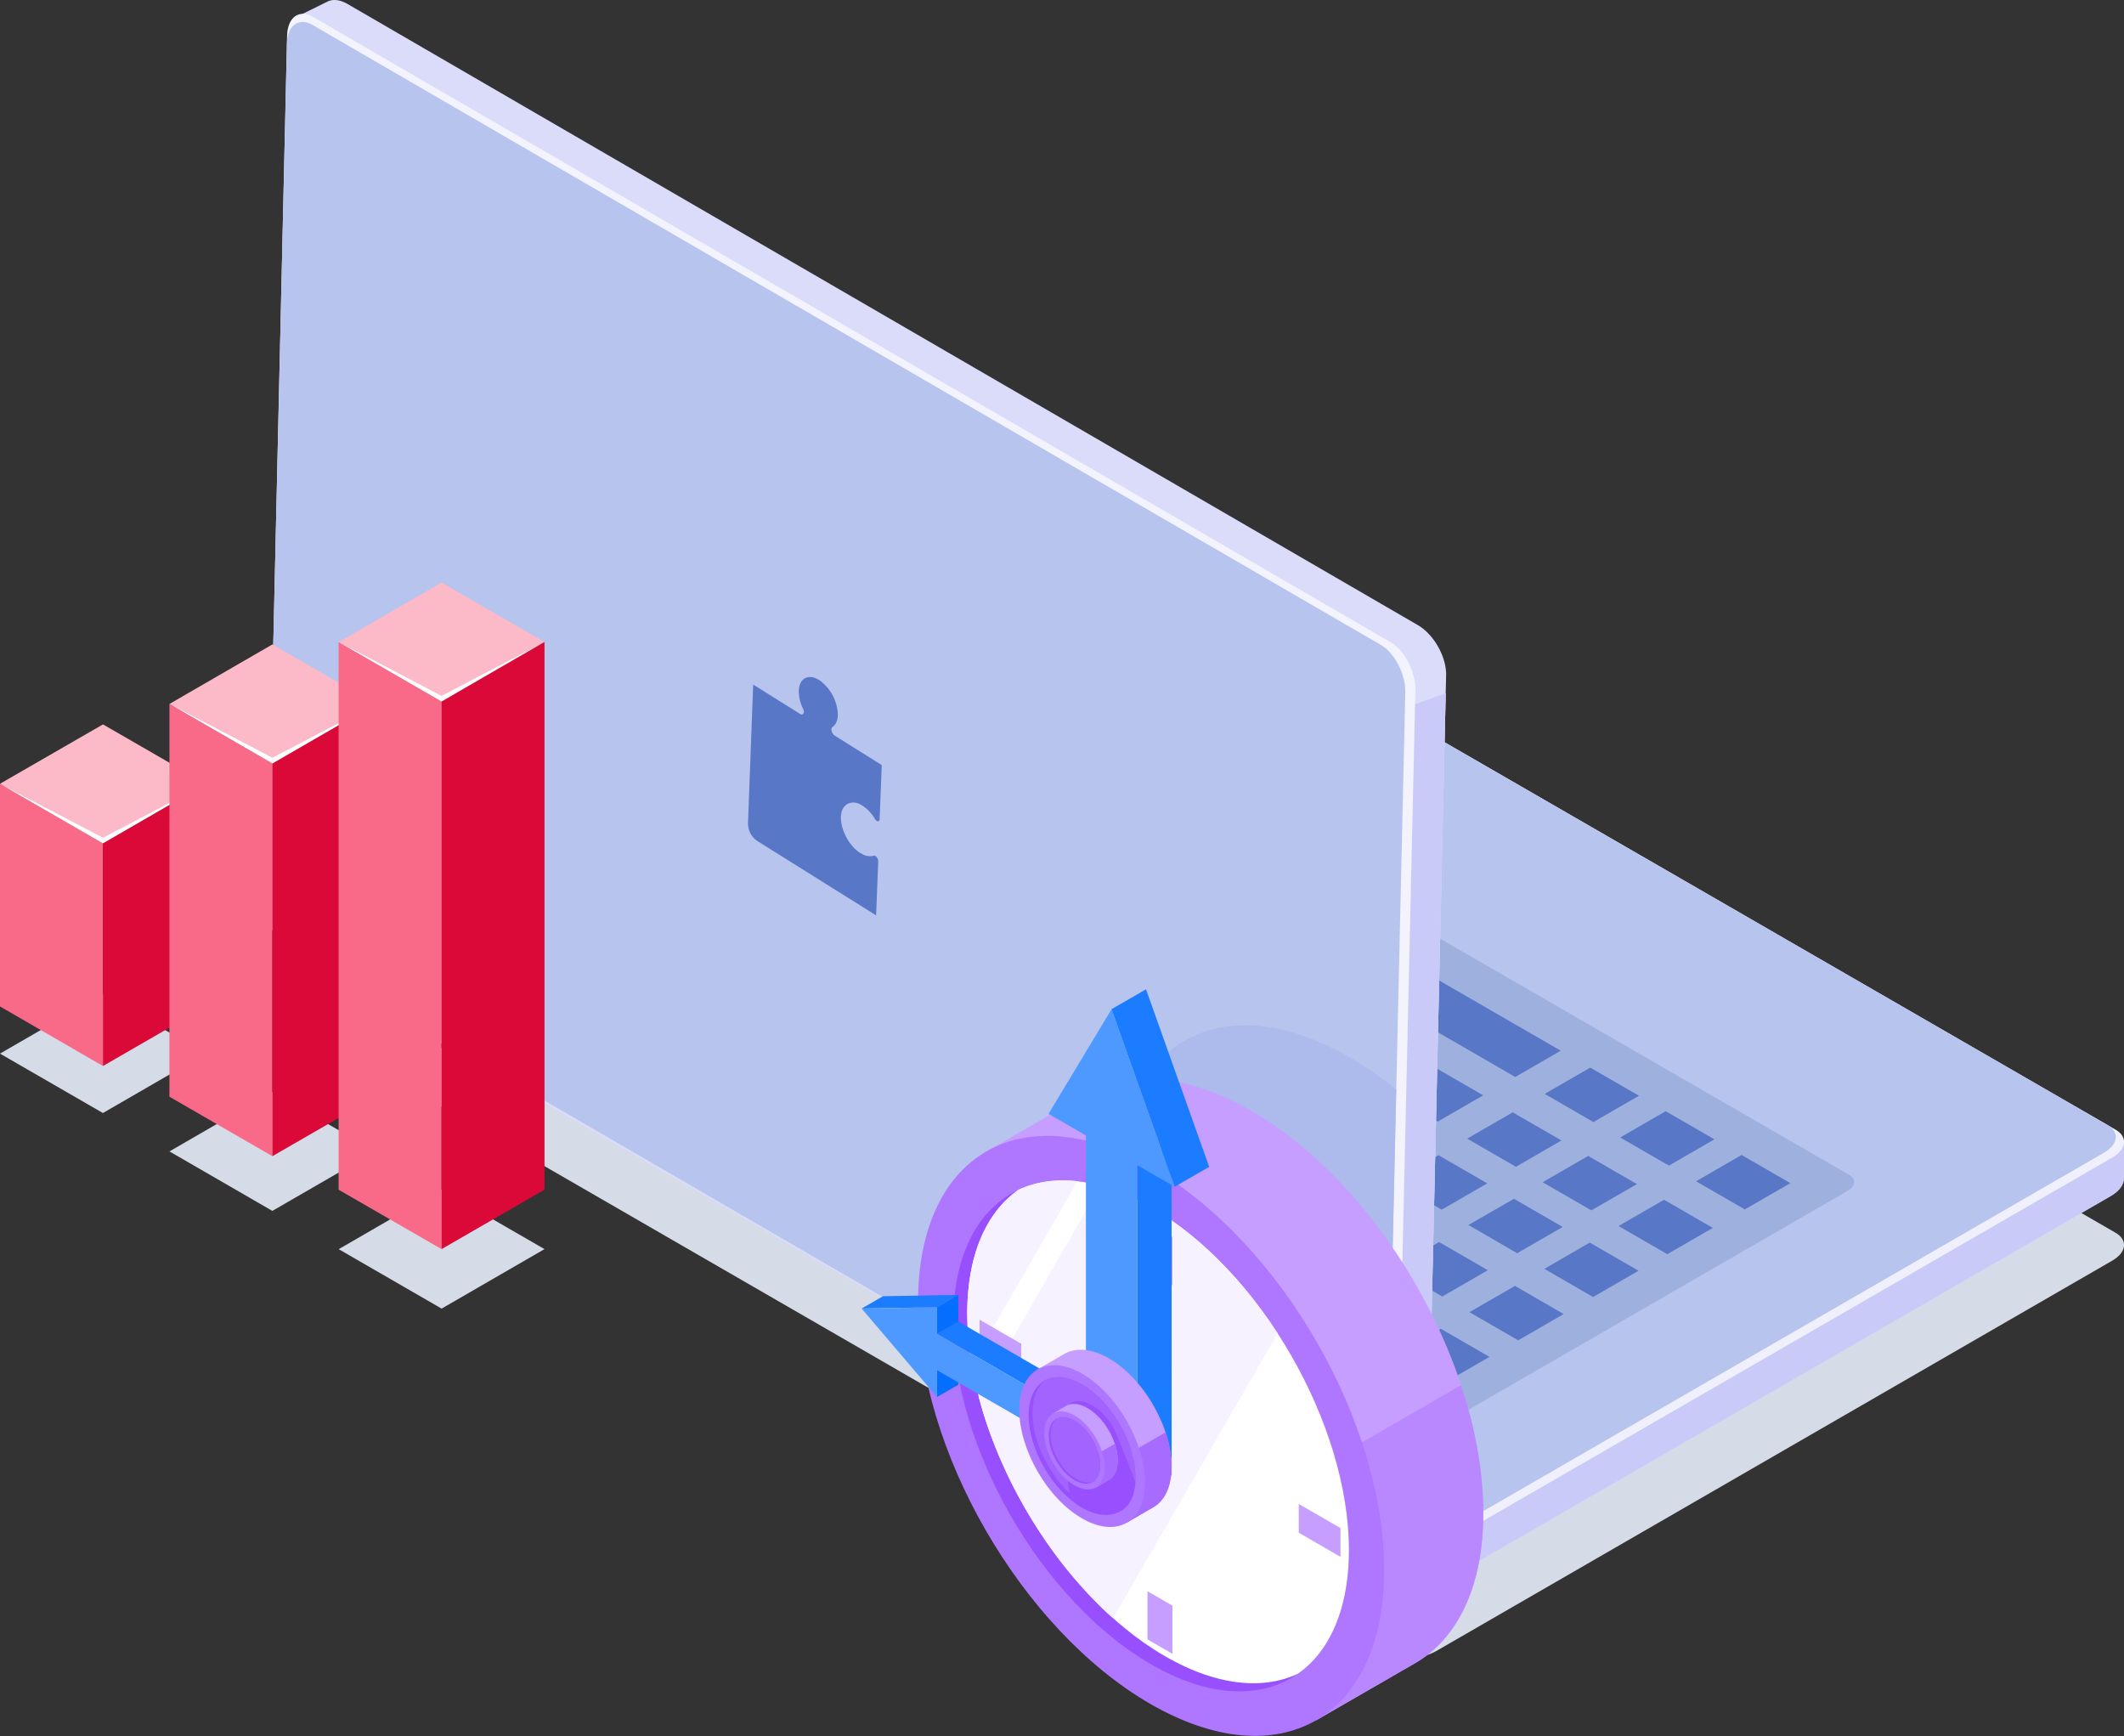 <svg xmlns="http://www.w3.org/2000/svg" xmlns:xlink="http://www.w3.org/1999/xlink" viewBox="0 0 775.18 633.48"><rect x="0" y="0" width="775.18" height="633.48" fill="#333333" stroke="none"/><defs><style>.cls-1{fill:none;}.cls-2{fill:#d6dbe8;}.cls-3{fill:#dbdbfa;}.cls-4{fill:#cacaf8;}.cls-5{fill:#f0f0fd;}.cls-6{fill:#b7c4ee;}.cls-7{fill:#9eb0de;}.cls-8{fill:#5877c6;}.cls-9{clip-path:url(#clip-path);}.cls-10{fill:#f3f3fd;}.cls-11{fill:#acbbeb;}.cls-12{fill:#c69eff;}.cls-13{fill:#b988ff;}.cls-14{fill:#af77ff;}.cls-15{fill:#9850ff;}.cls-16{clip-path:url(#clip-path-2);}.cls-17{fill:#fff;}.cls-18{fill:#f7f2ff;}.cls-19{fill:#1b7cff;}.cls-20{fill:#046fff;}.cls-21{fill:#4e99ff;}.cls-22{fill:#a86bff;}.cls-23{clip-path:url(#clip-path-3);}.cls-24{fill:#a363ff;}.cls-25{clip-path:url(#clip-path-4);}.cls-26{fill:#fcb9c8;}.cls-27{fill:#f96a89;}.cls-28{fill:#db0937;}</style><clipPath id="clip-path"><path class="cls-1" d="M119.27.7c2-1.1,4.65-.94,7.58.76L517.48,228.12c5.84,3.39,10.45,11.59,10.3,18.3l-7.22,317.65c-.07,3.34-1.32,5.69-3.26,6.78h0a4.39,4.39,0,0,1-.53.27l-10.68,5.24-.65-8.75L119.08,343.44c-5.84-3.39-10.45-11.59-10.3-18.31l7.11-313L108.54,6,119.27.7Z"/></clipPath><clipPath id="clip-path-2"><path class="cls-1" d="M420.11,440.58c-39.86-23-72.21-4.32-72.21,41.69s32.35,102.06,72.21,125.07,72.2,4.32,72.2-41.69S460,463.59,420.11,440.58Z"/></clipPath><clipPath id="clip-path-3"><path class="cls-1" d="M394.89,505.2c-10.74-6.21-19.47-1.17-19.47,11.24s8.73,27.52,19.47,33.72,19.48,1.17,19.48-11.24-8.73-27.52-19.48-33.72Z"/></clipPath><clipPath id="clip-path-4"><path class="cls-1" d="M392.15,518.42c-5.19-3-9.4-.57-9.4,5.42s4.21,13.29,9.4,16.29,9.4.56,9.4-5.43S397.33,521.41,392.15,518.42Z"/></clipPath></defs><title>laptop</title><g id="Layer_2" data-name="Layer 2"><g id="Layer_1-2" data-name="Layer 1"><g id="laptop"><path class="cls-2" d="M524.13,602.5c-5.22,3-13.12,3.33-17.64.73L150.73,397.82c-4.52-2.6-3.95-7.17,1.26-10.18L398.73,245.19c5.21-3,13.11-3.34,17.63-.73l355.77,205.4c4.51,2.61,4,7.17-1.27,10.18Z"/><path class="cls-3" d="M131.33,360.34c-.13,2,1,3.86,3.39,5.25L504.79,579.25c5,2.9,13.84,2.54,19.66-.82l245.88-142c3.29-1.9,4.93-4.36,4.8-6.66h0V416.07l-9.31,5.38v.25L401.67,211.46c-5-2.9-13.84-2.54-19.65.82L140.34,351.81l-9-5.21v13.74Z"/><path class="cls-4" d="M760.17,418.44,527,553.07V577L770.33,436.46c3.29-1.9,4.93-4.35,4.8-6.66V416.07l-9.31,5.38v.24Z"/><path class="cls-5" d="M523.94,565c-5.22,3-13.12,3.35-17.64.74L134.37,351c-4.52-2.61-4-7.17,1.26-10.19L382.55,198.24c5.22-3,13.13-3.34,17.65-.73L772.13,412.24c4.52,2.61,4,7.18-1.27,10.19L523.94,565Z"/><path class="cls-6" d="M522.9,562.06c-5.17,3-13,3.31-17.5.72l-369-213c-4.48-2.59-3.92-7.12,1.26-10.11l245-141.43c5.17-3,13-3.32,17.5-.73l369,213c4.48,2.59,3.92,7.12-1.26,10.11Z"/><path class="cls-7" d="M373.93,261.23c3-1.73,7.53-1.92,10.12-.42L674.94,428.75c2.6,1.51,2.27,4.12-.72,5.85L532.56,516.38c-3,1.73-7.53,1.92-10.12.42L231.55,348.86c-2.59-1.5-2.27-4.12.73-5.85Z"/><path class="cls-8" d="M331.77,392l16.61-9.6-17.79-10.27L314,381.73,331.77,392Z"/><path class="cls-8" d="M386.19,360.59,402.8,351,385,340.72l-16.61,9.6Z"/><path class="cls-8" d="M358.84,376.37l16.62-9.59-17.79-10.27-16.62,9.59Z"/><path class="cls-8" d="M413.27,344.94l16.61-9.59-17.79-10.27-16.61,9.59Z"/><path class="cls-8" d="M441.56,328.62l16.61-9.6-17.79-10.27-16.61,9.6,17.79,10.27Z"/><path class="cls-8" d="M443.2,456.35l16.61-9.6L442,436.48l-16.61,9.59Z"/><path class="cls-8" d="M497.62,424.92l16.62-9.6-17.8-10.27-16.61,9.6,17.79,10.27Z"/><path class="cls-8" d="M470.28,440.7l16.61-9.59L469.1,420.84l-16.61,9.59,17.79,10.27Z"/><path class="cls-8" d="M524.7,409.28l16.61-9.59-17.78-10.27L506.91,399Z"/><path class="cls-8" d="M553,393l16.61-9.59-99-57.18L454,335.77Z"/><path class="cls-8" d="M499.29,488.73l16.62-9.59-17.79-10.27-16.62,9.59,17.79,10.27Z"/><path class="cls-8" d="M553.71,457.31l16.62-9.59-17.79-10.27L535.92,447Z"/><path class="cls-8" d="M526.37,473.1,543,463.51l-17.79-10.28-16.61,9.6Z"/><path class="cls-8" d="M580.79,441.67l16.62-9.59-17.79-10.27L563,431.4Z"/><path class="cls-8" d="M609.09,425.34l16.61-9.59-17.79-10.27-16.61,9.59Z"/><path class="cls-8" d="M276.52,360.11l16.61-9.6-17.79-10.27-16.61,9.59Z"/><path class="cls-8" d="M330.94,328.69l16.62-9.59-17.79-10.27-16.62,9.59Z"/><path class="cls-8" d="M303.6,344.47l16.61-9.59-17.79-10.27-16.61,9.59,17.79,10.27Z"/><path class="cls-8" d="M358,313.05l16.62-9.59-17.8-10.27-16.61,9.6L358,313.05Z"/><path class="cls-8" d="M386.32,296.72l16.61-9.59-17.79-10.28-16.61,9.6Z"/><path class="cls-8" d="M388,424.45l16.62-9.59-17.79-10.28-16.62,9.6Z"/><path class="cls-8" d="M442.38,393,459,383.44,441.2,373.17l-16.61,9.59Z"/><path class="cls-8" d="M415,408.82l16.62-9.6L413.86,389l-16.62,9.59Z"/><path class="cls-8" d="M469.46,377.38l16.61-9.59-17.79-10.27-16.61,9.59Z"/><path class="cls-8" d="M527,504.72l16.61-9.59-17.79-10.27-16.61,9.59Z"/><path class="cls-8" d="M581.42,473.29,598,463.7l-17.79-10.27L563.63,463Z"/><path class="cls-8" d="M554.08,489.09l16.61-9.59L552.9,469.23l-16.61,9.59,17.79,10.27Z"/><path class="cls-8" d="M608.5,457.66l16.61-9.59L607.32,437.8l-16.61,9.59,17.79,10.27Z"/><path class="cls-8" d="M636.79,441.33l16.62-9.6-17.8-10.27L619,431.06Z"/><path class="cls-8" d="M304.22,376.1l16.62-9.59-17.79-10.27-16.62,9.59Z"/><path class="cls-8" d="M358.65,344.68l16.61-9.59-17.79-10.27-16.61,9.59Z"/><path class="cls-8" d="M331.3,360.47l16.62-9.59-17.79-10.27-16.62,9.59Z"/><path class="cls-8" d="M385.72,329.05l16.62-9.59-17.79-10.27-16.61,9.59Z"/><path class="cls-8" d="M414,312.72l16.61-9.59-17.79-10.28-16.61,9.59Z"/><path class="cls-8" d="M415.66,440.44l16.61-9.59-17.79-10.27-16.61,9.59,17.79,10.27Z"/><path class="cls-8" d="M470.08,409l16.62-9.59-17.8-10.27-16.61,9.59Z"/><path class="cls-8" d="M442.74,424.81l16.61-9.59L441.56,405,425,414.54Z"/><path class="cls-8" d="M497.16,393.38l16.61-9.59L496,373.52l-16.61,9.59Z"/><path class="cls-8" d="M471.75,472.83l16.62-9.6L470.57,453,454,462.55Z"/><path class="cls-8" d="M526.18,441.41l16.61-9.59L525,421.54l-16.62,9.6Z"/><path class="cls-8" d="M498.83,457.19l16.61-9.59-17.79-10.27L481,446.92Z"/><path class="cls-8" d="M553.25,425.76l16.62-9.59L552.08,405.9l-16.62,9.59Z"/><path class="cls-8" d="M581.55,409.44l16.61-9.6-17.79-10.26-16.61,9.59Z"/><path class="cls-8" d="M360.41,408.55,377,399l-17.79-10.27-16.62,9.59,17.79,10.28Z"/><path class="cls-8" d="M414.84,377.13l16.61-9.6-17.79-10.27-16.61,9.59Z"/><path class="cls-8" d="M387.49,392.91l16.62-9.59-17.79-10.27-16.62,9.59,17.79,10.27Z"/><path class="cls-8" d="M441.91,361.49l16.62-9.59-17.79-10.27-16.61,9.59,17.78,10.27Z"/><path class="cls-3" d="M119.27.7c2-1.1,4.65-.94,7.58.76L517.48,228.12c5.84,3.39,10.45,11.59,10.3,18.3l-7.22,317.65c-.07,3.34-1.32,5.69-3.26,6.78h0a4.39,4.39,0,0,1-.53.27l-10.68,5.24-.65-8.75L119.08,343.44c-5.84-3.39-10.45-11.59-10.3-18.31l7.11-313L108.54,6,119.27.7Z"/><g class="cls-9"><path class="cls-4" d="M529.88,252.22,512.5,258.5l-6.43,317.73L523.45,570Z"/></g><path class="cls-4" d="M527.63,253l-7.07,311c-.07,3.34-1.32,5.69-3.26,6.79l-10.14,5-1.09.4,6.43-317.74L527.63,253Z"/><path class="cls-10" d="M516.56,251.92c.15-6.71-3.86-14.56-8.95-17.51L114.28,6.18c-5.09-2.95-9.35.1-9.5,6.81L97.56,330.64c-.15,6.71,3.86,14.56,9,17.52L499.85,576.39c5.09,3,9.34-.11,9.49-6.82Z"/><path class="cls-6" d="M512.87,252.73c.16-6.66-3.82-14.44-8.86-17.36L114.13,9.14c-5-2.93-9.27.1-9.42,6.75L97.56,330.75c-.15,6.65,3.82,14.43,8.87,17.36L496.31,574.33c5,2.93,9.26-.09,9.41-6.75Z"/><path class="cls-11" d="M455.11,550.43l41.2,23.91c5,2.92,9.26-.1,9.41-6.76l3.86-170a132.06,132.06,0,0,0-17-11.76c-47-27.11-85.23-5.32-85.35,48.74C407.13,473.31,426.69,518.18,455.11,550.43Z"/><path class="cls-8" d="M314,311.3c-4.25-2.66-7.5-9-7.06-13.85.35-3.94,3.75-5.76,7.27-3.81a14.35,14.35,0,0,1,5.1,5.19c.65,1.06,1.68,1.17,1.72.16l.77-19.81-17.12-10.72c-1.11-.69-1.66-2.61-.9-3.12,1.22-.81,2-2.43,2-4.7a16.31,16.31,0,0,0-6.52-12.29c-4.06-2.72-7.54-1-7.73,3.69a14.43,14.43,0,0,0,1.56,6.6c.69,1.42,0,2.55-1.11,1.86l-17.1-10.7L273,300.25a7.65,7.65,0,0,0,3.61,6.77l43.14,27,.77-19.81c0-1-.94-2.16-1.63-1.94a5.79,5.79,0,0,1-4.81-1Z"/><path class="cls-12" d="M394.58,400.26c15.57-9.94,37.6-9,62,5,47,27.11,84.95,92.9,84.77,147,0,26.86-9.54,45.75-24.87,54.6h0l-36.16,20.88V610.92a90.38,90.38,0,0,1-24.25-10C409,573.87,371,508,371.2,454a90.25,90.25,0,0,1,3.14-24.37L359,420.79l35.57-20.54Z"/><path class="cls-13" d="M533.22,505.45c5.24,15.81,8.15,31.79,8.1,46.88,0,26.85-9.54,45.75-24.87,54.6h0L480.29,627.8V610.91c-1.19-.28-2.39-.59-3.6-.94V538.09l56.53-32.64Z"/><path class="cls-14" d="M335.05,474.9c-.17,54,37.83,119.83,84.83,146.9s85.2,5.32,85.29-48.6c.18-54.15-37.78-119.93-84.78-147.05S335.17,420.83,335.05,474.9Z"/><path class="cls-15" d="M420.11,440.58c-39.86-23-72.21-4.32-72.21,41.69s32.35,102.06,72.21,125.07,72.2,4.32,72.2-41.69S460,463.59,420.11,440.58Z"/><g class="cls-16"><path class="cls-17" d="M425.23,437.63c-39.86-23-72.21-4.33-72.21,41.69s32.35,102.05,72.21,125.06,72.2,4.33,72.2-41.69S465.08,460.64,425.23,437.63Z"/><path class="cls-18" d="M403.79,429l-46.6,80.71c7.88,30.06,26.22,60.44,49.05,80.8l63.33-109.69c-12.24-18.09-27.64-33.54-44.34-43.19A75.24,75.24,0,0,0,403.79,429Zm-49.15,68.91,40.46-70.08C370.28,426.69,353,445.71,353,479.32A112.49,112.49,0,0,0,354.64,497.91Z"/><path class="cls-12" d="M427.89,585.91l-9.1-5.25v17.57l9.1,5.26Z"/><path class="cls-12" d="M427.89,451.43l-9.1-5.25v17.58l9.1,5.25Z"/><path class="cls-12" d="M474,559.31v-10.5l15.23,8.79v10.5Z"/><path class="cls-12" d="M357.5,492.07V481.56l15.22,8.79v10.51Z"/></g><path class="cls-19" d="M427.58,417.86,415,425.14V545.51l12.61-7.28Z"/><path class="cls-19" d="M418.26,361l-12.62,7.28,23.05,64.79,12.61-7.28Z"/><path class="cls-19" d="M349.73,482.26,342,486.75l33,19.08,7.78-4.49-33-19.08Z"/><path class="cls-20" d="M349.73,472.49,342,477v9.78l7.77-4.49Z"/><path class="cls-20" d="M349.73,495.55,342,500v9.77l7.77-4.49Z"/><path class="cls-19" d="M322.24,473l-7.78,4.49L342,477l7.77-4.49Z"/><path class="cls-21" d="M396.32,414.38V534.74L415,545.51V425.15l13.72,7.92-23.05-64.79-23,38.18,13.72,7.92Z"/><path class="cls-21" d="M342,500l44.55,25.72V512.47L342,486.75V477l-27.5.54L342,509.8V500Z"/><path class="cls-12" d="M388,494.33c4.2-2.68,10.14-2.44,16.71,1.35,12.68,7.31,22.91,25.06,22.86,39.66,0,7.24-2.57,12.34-6.71,14.72h0l-9.75,5.63v-4.55a24.22,24.22,0,0,1-6.54-2.7c-12.67-7.3-22.92-25.06-22.88-39.61a24.47,24.47,0,0,1,.85-6.58l-4.14-2.39,9.59-5.54Z"/><path class="cls-22" d="M425.4,522.68a40.17,40.17,0,0,1,2.18,12.65c0,7.24-2.57,12.34-6.71,14.72l-9.74,5.63v-4.55c-.33-.08-.65-.16-1-.26V531.49Z"/><path class="cls-14" d="M372,514.45c0,14.56,10.21,32.32,22.88,39.62s23,1.43,23-13.11S407.64,508.62,395,501.31s-23-1.44-23,13.14Z"/><path class="cls-15" d="M394.89,505.2c-10.74-6.21-19.47-1.17-19.47,11.24s8.73,27.52,19.47,33.72,19.48,1.17,19.48-11.24-8.73-27.52-19.48-33.72Z"/><g class="cls-23"><path class="cls-24" d="M396.27,504.41c-10.74-6.21-19.47-1.17-19.47,11.24s8.73,27.52,19.47,33.73,19.48,1.16,19.48-11.25-8.73-27.52-19.48-33.72Z"/></g><path class="cls-15" d="M387.5,519.18c0,7,1.86,18.17,2.95,26.43,3.06,3.37,11.47,7.54,15.77,6.75,4.93-.91,7.72-5,8.17-11.46-1.8-5.09-5.77-15-8-19.86a22.54,22.54,0,0,0-7.8-8.21c-6.11-3.52-11.09-.69-11.11,6.35Z"/><path class="cls-12" d="M388.82,513.17c2-1.3,4.9-1.18,8.07.65,6.12,3.53,11.06,12.1,11,19.15,0,3.49-1.24,5.95-3.24,7.1h0L400,542.79v-2.2a11.53,11.53,0,0,1-3.15-1.29c-6.12-3.53-11.07-12.1-11.05-19.13a11.77,11.77,0,0,1,.41-3.17l-2-1.16,4.63-2.67Z"/><path class="cls-22" d="M406.87,526.86a19.4,19.4,0,0,1,1.06,6.11c0,3.49-1.24,5.95-3.24,7.1L400,542.79v-2.2l-.46-.12v-9.36Z"/><path class="cls-14" d="M381.07,522.89c0,7,4.93,15.6,11.05,19.12s11.09.69,11.1-6.33-4.92-15.61-11-19.14-11.09-.69-11.11,6.35Z"/><path class="cls-15" d="M392.15,518.42c-5.19-3-9.4-.57-9.4,5.42s4.21,13.29,9.4,16.29,9.4.56,9.4-5.43S397.33,521.41,392.15,518.42Z"/><g class="cls-25"><path class="cls-24" d="M392.82,518c-5.19-3-9.41-.56-9.41,5.43s4.22,13.28,9.41,16.28,9.39.56,9.39-5.43S398,521,392.82,518Z"/></g><path class="cls-2" d="M99.39,398.45,61.84,420.16l37.56,21.7L137,420.14Z"/><path class="cls-2" d="M37.55,362.75,0,384.47l37.56,21.68,37.55-21.71Z"/><path class="cls-26" d="M37.59,264.33,0,286l37.56,21.69L75.14,286,37.59,264.34Z"/><path class="cls-27" d="M0,367.26,37.57,389V307.72L0,286Z"/><path class="cls-28" d="M37.57,389l37.58-21.69V286l-37.58,21.7Z"/><path class="cls-17" d="M37.59,305.69,0,286.05l37.56,21.69L75.14,286,37.59,305.69Z"/><path class="cls-26" d="M99.42,235.15,61.87,256.86l37.56,21.7L137,256.85l-37.56-21.7Z"/><path class="cls-27" d="M61.84,400.2l37.57,21.7V278.54L61.84,256.85Z"/><path class="cls-28" d="M99.41,421.9,137,400.21V256.85L99.41,278.54Z"/><path class="cls-26" d="M161.16,212.57l-37.55,21.71L161.17,256l37.55-21.71Z"/><path class="cls-2" d="M161.16,434.12l-37.55,21.71,37.56,21.69,37.55-21.71Z"/><path class="cls-17" d="M99.42,276.51,61.87,256.86l37.56,21.7L137,256.85,99.42,276.51Z"/><path class="cls-17" d="M161.16,253.93l-37.55-19.65L161.17,256l37.55-21.71Z"/><path class="cls-27" d="M123.58,434.13l37.58,21.69V256l-37.58-21.69Z"/><path class="cls-28" d="M161.15,455.81l37.57-21.69V234.25L161.15,256Z"/></g></g></g></svg>